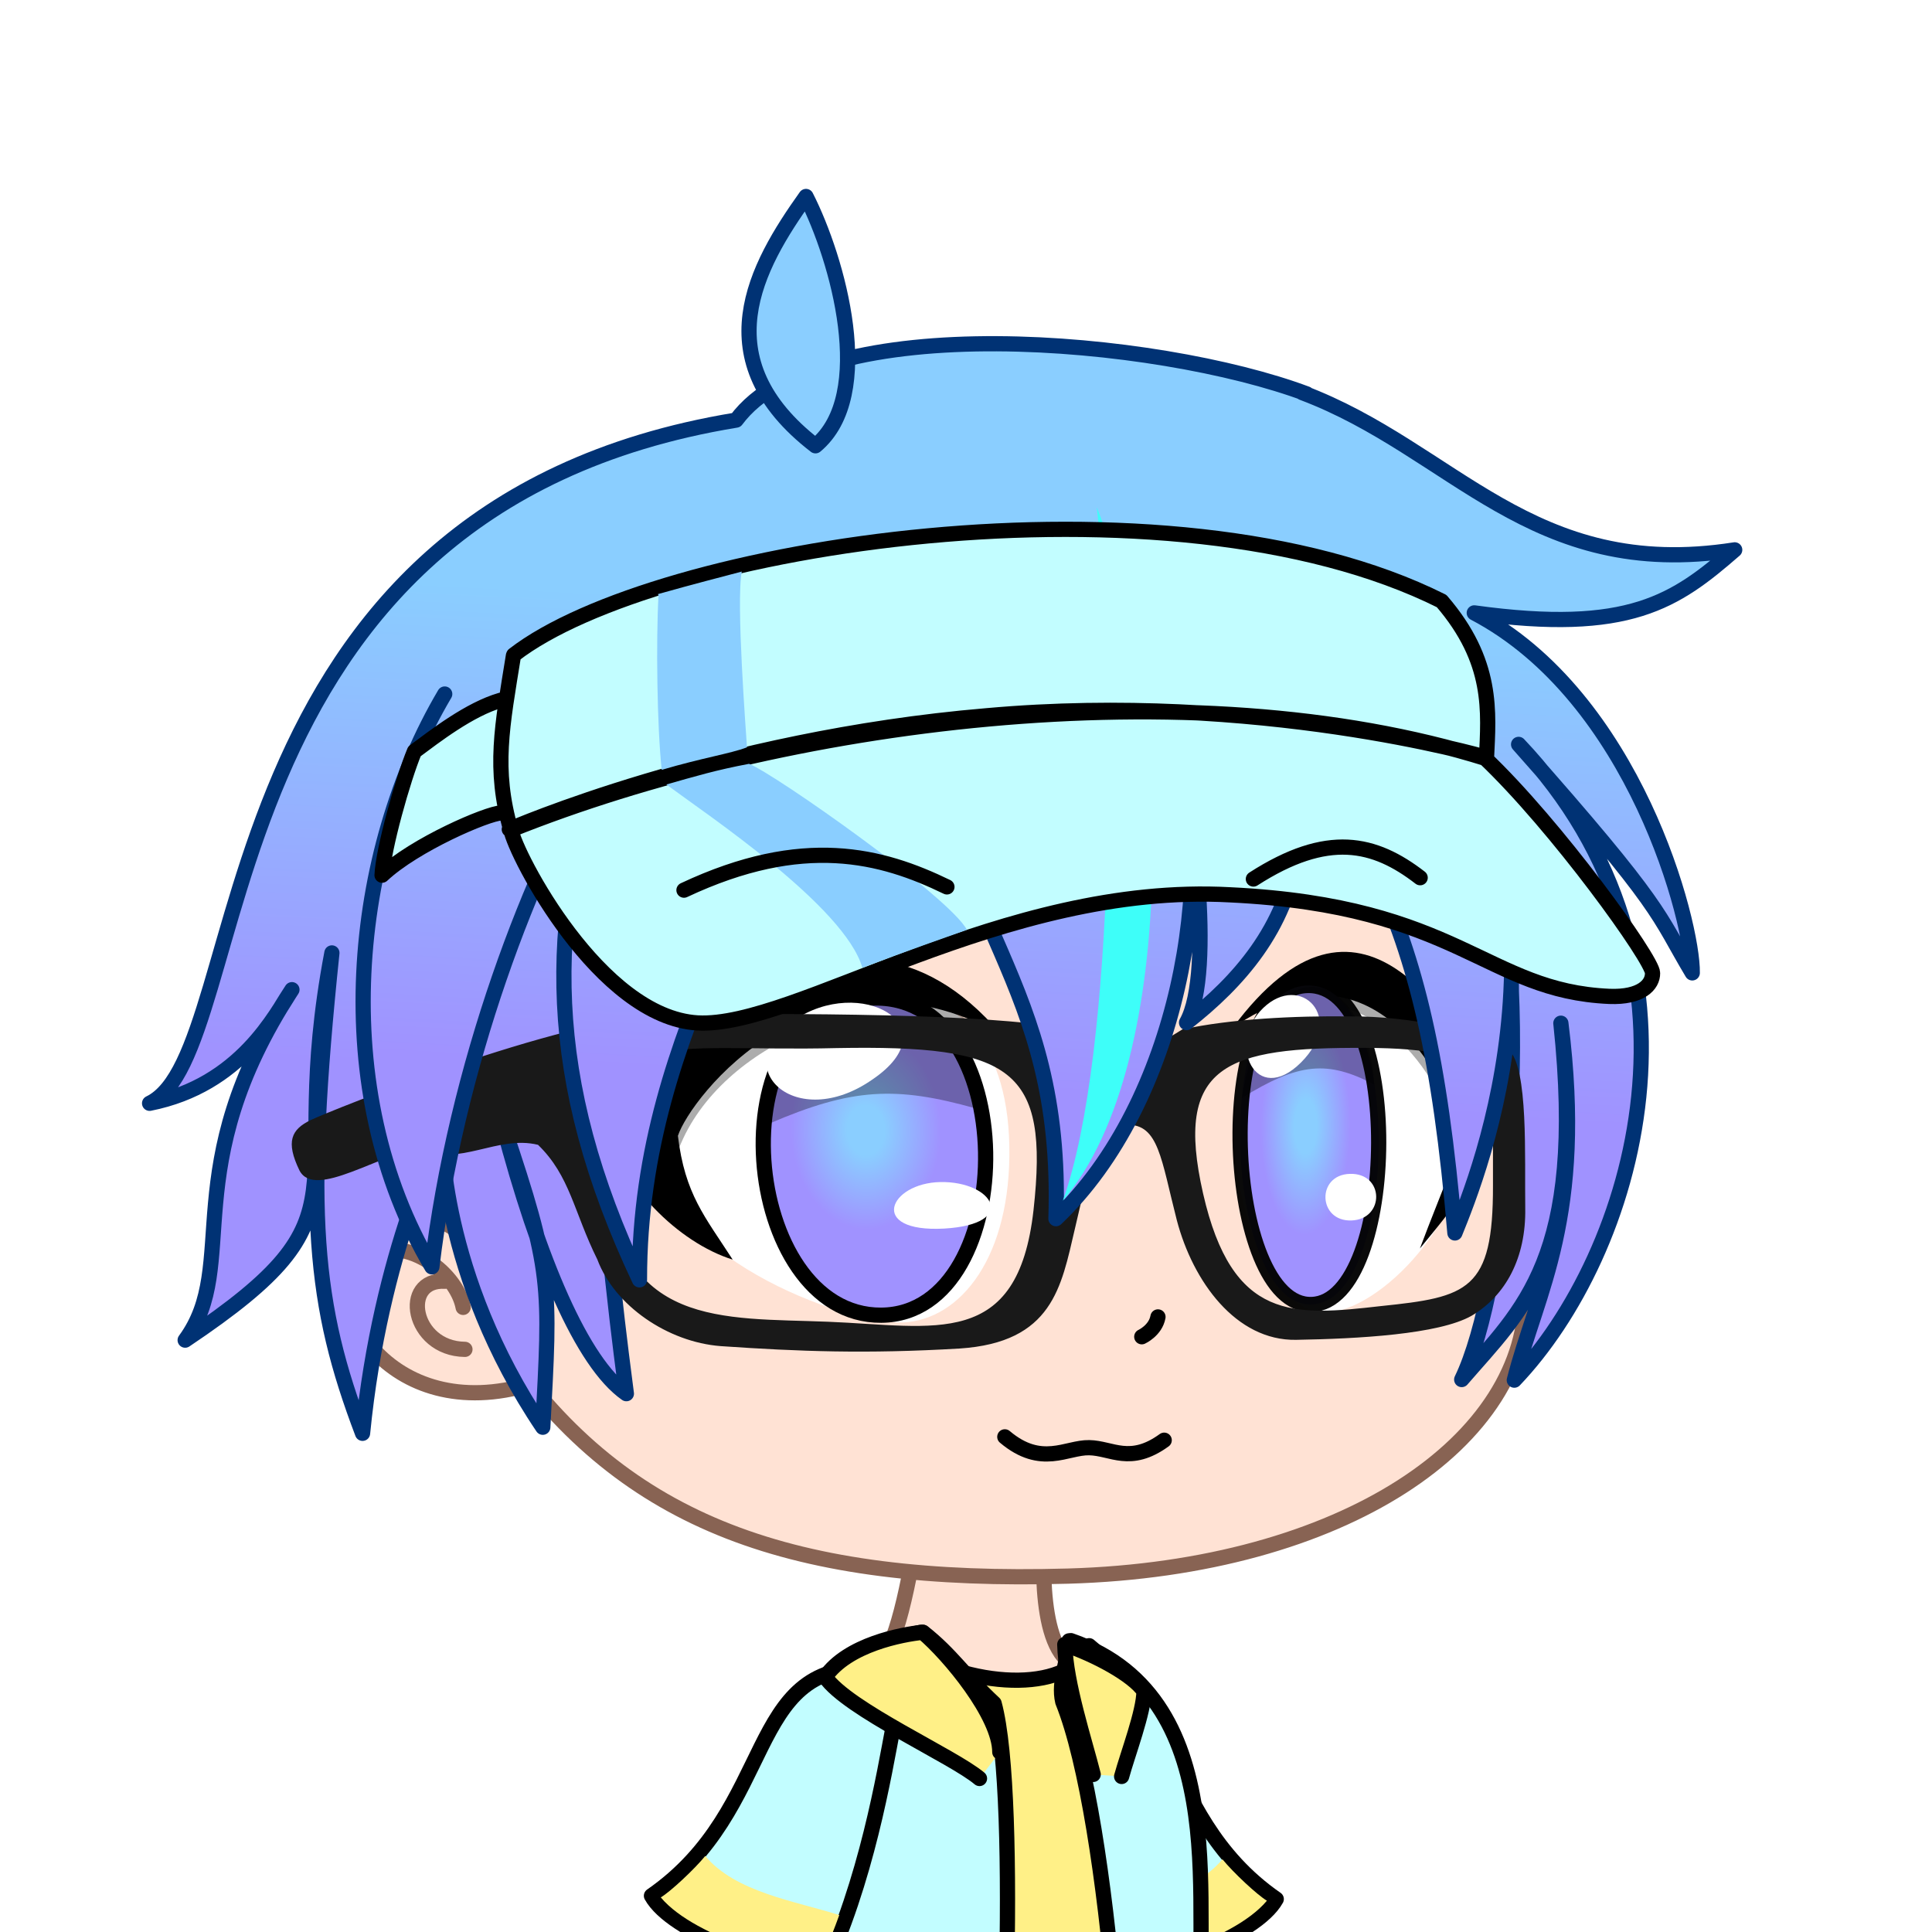 <?xml version="1.0" encoding="UTF-8" standalone="no"?>
<!-- Created with Inkscape (http://www.inkscape.org/) -->

<svg
   inkscape:export-ydpi="180"
   inkscape:export-xdpi="180"
   inkscape:export-filename="nait-wink.pdf"
   sodipodi:docname="nait-draft.svg"
   inkscape:version="1.3.2 (091e20ef0f, 2023-11-25, custom)"
   id="canvas"
   style="overflow: hidden; max-width: 100%; max-height: 100vw;"
   version="1.1"
   viewBox="0 0 126.938 126.938"
   height="480"
   width="480"
   xml:space="preserve"
   xmlns:inkscape="http://www.inkscape.org/namespaces/inkscape"
   xmlns:sodipodi="http://sodipodi.sourceforge.net/DTD/sodipodi-0.dtd"
   xmlns:xlink="http://www.w3.org/1999/xlink"
   xmlns="http://www.w3.org/2000/svg"
   xmlns:svg="http://www.w3.org/2000/svg"
   xmlns:rdf="http://www.w3.org/1999/02/22-rdf-syntax-ns#"
   xmlns:cc="http://creativecommons.org/ns#"><sodipodi:namedview
     id="namedview7"
     pagecolor="#ffffff"
     bordercolor="#000000"
     borderopacity="0.25"
     inkscape:showpageshadow="2"
     inkscape:pageopacity="0"
     inkscape:pagecheckerboard="0"
     inkscape:deskcolor="#d1d1d1"
     inkscape:document-units="mm"
     showgrid="false"
     inkscape:zoom="1"
     inkscape:cx="192.49999"
     inkscape:cy="383.99999"
     inkscape:window-width="1920"
     inkscape:window-height="1052"
     inkscape:window-x="0"
     inkscape:window-y="0"
     inkscape:window-maximized="1"
     inkscape:current-layer="g422"
     showguides="true" /><defs
     id="defs2"><linearGradient
       inkscape:collect="always"
       id="linearGradient1087"><stop
         style="stop-color:#8aceff;stop-opacity:1;"
         offset="0.2"
         id="stop1083" /><stop
         style="stop-color:#a092ff;stop-opacity:1;"
         offset="0.8"
         id="stop1085" /></linearGradient><linearGradient
       inkscape:collect="always"
       xlink:href="#linearGradient1087"
       id="linearGradient901"
       x1="105.9"
       y1="94.5"
       x2="105.5"
       y2="148.5"
       gradientUnits="userSpaceOnUse"
       gradientTransform="matrix(0.733,0.032,-0.039,0.733,-3.466,-14.529)" /><linearGradient
       inkscape:collect="always"
       xlink:href="#linearGradient1087"
       id="linearGradient1033"
       x1="105.9"
       y1="94"
       x2="105.2"
       y2="146.8"
       gradientUnits="userSpaceOnUse"
       gradientTransform="matrix(0.739,0.033,-0.033,0.739,-4.94,-14.684)" /><radialGradient
       inkscape:collect="always"
       xlink:href="#linearGradient1087"
       id="radialGradient1102"
       cx="98.5"
       cy="88"
       fx="98.5"
       fy="88"
       r="7.5"
       gradientTransform="matrix(0.83,0,0,1.1,-20.183,-10.368)"
       gradientUnits="userSpaceOnUse" /><radialGradient
       inkscape:collect="always"
       xlink:href="#linearGradient1087"
       id="radialGradient1104"
       cx="129.8"
       cy="88"
       fx="129.8"
       fy="88"
       r="4.5"
       gradientTransform="matrix(0.827,-6.7223864e-4,-0.05,2.003,-12.108,-89.488)"
       gradientUnits="userSpaceOnUse" /></defs><ellipse
     style="display:none;fill:#000000;fill-opacity:0.5;fill-rule:nonzero;stroke:none;stroke-width:1;stroke-linecap:round;stroke-linejoin:round;stroke-opacity:1"
     id="path677"
     cx="70.609"
     cy="209.055"
     rx="26.929"
     ry="6.077"
     inkscape:label="shadow" /><g
     inkscape:label="nait"
     inkscape:groupmode="layer"
     id="nait"
     style="fill-rule:nonzero;stroke-linecap:round;stroke-linejoin:round;stroke-opacity:1"><g
       id="g422"
       inkscape:label="body"
       inkscape:groupmode="layer"
       inkscape:transform-center-x="12.114367"
       inkscape:transform-center-y="-51.320182"
       style="stroke-width:0.749;stroke-dasharray:none"
       transform="matrix(1.334,0,0,1.334,-25.632,-47.861)">
      <style
   id="style1">
        #arm-2 { transition-property:transform;transition-timing-function:cubic-bezier(.22,.61,.36,1);transition-delay:0.3s;transition-duration:0.5s;transform-origin: 57% 95.5%;transform: rotate(-90deg); }
        #canvas:hover #arm-2 {transform: rotate(-169.5deg);}
      </style>
      <g
   id="arm-2"
   inkscape:label="arm-2"
   transform="rotate(-83.342,71.816,119.546)"
   style="fill-rule:nonzero;stroke-width:0.749;stroke-linecap:round;stroke-linejoin:round;stroke-dasharray:none;stroke-opacity:1"
   inkscape:transform-center-x="-16.79553"
   inkscape:transform-center-y="20.069778"><use
     x="0"
     y="0"
     xlink:href="#arm"
     inkscape:transform-center-x="-6.6"
     inkscape:transform-center-y="11"
     id="use2036"
     style="display:inline;fill-rule:nonzero;stroke-width:0.751;stroke-linecap:round;stroke-linejoin:round;stroke-dasharray:none;stroke-opacity:1"
     transform="matrix(-0.19,-0.98,-0.98,0.19,201.521,158.378)"
     inkscape:label="arm-upper-2" /><use
     x="0"
     y="0"
     xlink:href="#path1995"
     inkscape:transform-center-x="-5.5584194"
     inkscape:transform-center-y="-6.8902361"
     id="use2038"
     style="display:inline;fill-rule:nonzero;stroke-width:0.759;stroke-linecap:round;stroke-linejoin:round;stroke-dasharray:none;stroke-opacity:1"
     transform="matrix(-0.335,-0.929,-0.929,0.335,201.535,136.759)"
     inkscape:label="arm-lower-2" /><path
     id="path2199"
     style="display:inline;fill:#ffe2d4;fill-opacity:1;fill-rule:nonzero;stroke:#886353;stroke-width:0.749;stroke-linecap:round;stroke-linejoin:round;stroke-dasharray:none;stroke-opacity:1"
     d="m 49.102,144.037 c -1.032,1.261 -3.612,2.082 -4.349,1.154 -0.744,-0.854 1.21,-1.818 2.381,-2.094 m 3.197,-1.705 c -0.405,2.137 -4.504,7.474 -5.49,8.113 -2.202,-0.275 -0.185,-2.935 0.323,-3.875 -0.169,0.018 -0.398,-0.255 -0.553,-0.319 -0.691,0.685 -1.847,2.173 -2.593,2.042 -1.36,-1.008 -0.075,-2.549 1.58,-4.164 -0.575,-1.737 -0.11,-3.32 3.774,-5.19"
     sodipodi:nodetypes="cscccccccc"
     inkscape:transform-center-x="-15.949174"
     inkscape:transform-center-y="-16.41894" /></g>
      <style
   id="style2">
        #sleeve-2 { transition-property:transform;transition-timing-function:cubic-bezier(.22,.61,.36,1);transition-duration:0.5s;transition-delay:0.3s;transform-origin: 58% 93.5%;transform: rotate(0deg); }
        #canvas:hover #sleeve-2 {transform:rotate(-90deg);}
      </style>
      <g
   id="sleeve-2"
   inkscape:label="sleeve-2"
   inkscape:transform-center-x="-11.651132"
   inkscape:transform-center-y="15.62497"
   transform="rotate(-4.342,75.644,98.413)"
   style="display:inline;stroke-width:0.749;stroke-dasharray:none"><use
     x="0"
     y="0"
     xlink:href="#g2027"
     id="use2045"
     style="fill-rule:nonzero;stroke-width:0.749;stroke-linecap:round;stroke-linejoin:round;stroke-dasharray:none;stroke-opacity:1"
     inkscape:label="sleeve-upper-2"
     transform="matrix(-1,0,0,1,133.373,0.163)"
     inkscape:transform-center-x="-7.3"
     inkscape:transform-center-y="8" /><use
     x="0"
     y="0"
     xlink:href="#g2031"
     id="use2043"
     style="display:inline;fill-rule:nonzero;stroke-width:0.755;stroke-linecap:round;stroke-linejoin:round;stroke-dasharray:none;stroke-opacity:1"
     inkscape:label="sleeve-lower-2"
     transform="matrix(-0.982,0.149,0.149,0.982,112.137,-6.732)"
     inkscape:transform-center-x="-9.0253934"
     inkscape:transform-center-y="-9.95456" /></g><g
   id="g3260"
   inkscape:label="pants-2"
   style="display:inline;fill-rule:nonzero;stroke-width:0.749;stroke-linecap:round;stroke-linejoin:round;stroke-dasharray:none;stroke-opacity:1"
   transform="rotate(1.718,70.794,148.957)"
   inkscape:transform-center-x="-10.496936"
   inkscape:transform-center-y="24.656872"><use
     x="0"
     y="0"
     xlink:href="#g3230"
     id="use3243"
     transform="rotate(-8.2,58.5,64.6)"
     inkscape:transform-center-x="0.81"
     inkscape:transform-center-y="8.3"
     inkscape:label="pants-upper-2"
     style="stroke-width:0.749;stroke-dasharray:none" /><use
     x="0"
     y="0"
     xlink:href="#g3234"
     id="use3245"
     transform="rotate(-8.2,58.5,64.6)"
     inkscape:transform-center-x="-0.84"
     inkscape:transform-center-y="34.6"
     inkscape:label="pants-lower-2"
     style="stroke-width:0.749;stroke-dasharray:none" /><use
     x="0"
     y="0"
     xlink:href="#g3238"
     id="use3619"
     style="fill-rule:nonzero;stroke-width:0.749;stroke-linecap:round;stroke-linejoin:round;stroke-dasharray:none;stroke-opacity:1"
     transform="translate(17.22,-0.811)"
     inkscape:label="shoe-2" /></g><path
   id="body"
   stroke="#000000"
   stroke-width="1"
   d="m 64.6,109.9 c -0.34,2.3 -1,6.5 -1.9,7.6 -0.88,1.1 -4,3.3 -4.4,6.2 -0.32,2.9 1.417,7.603 1.007,10.773 -0.42,3.1 -1.564,5.138 -1.635,9.381 -0.07,4.242 4.6,6.607 10.525,7.068 5.925,0.462 11.125,-2.608 10.878,-6.068 -0.247,-3.46 -1.565,-7.099 -1.965,-9.799 -0.38,-2.7 0.29,-6.885 -0.04,-9.185 -0.34,-2.3 -3,-6.9 -5,-8 -1.9,-1.1 -1.4,-6.2 -1.4,-7.5 0.07,-1.3 -5.6,-2.7 -6,-0.37 z"
   style="fill:#ffe2d4;fill-opacity:1;fill-rule:nonzero;stroke:#886353;stroke-width:0.749;stroke-linecap:round;stroke-linejoin:round;stroke-dasharray:none;stroke-opacity:1"
   sodipodi:nodetypes="czzzzzzzzsccc"
   inkscape:transform-center-x="0.91"
   inkscape:transform-center-y="-26.6" />
      <style
   id="style3">
        @keyframes head { 0% { transform: rotate(0.8deg); } 50% { transform: rotate(-0.8deg); } 100% { transform: rotate(0.8deg); } }
        #head { transition-property:transform;transition-timing-function:cubic-bezier(.22,.61,.36,1);transition-duration:0.5s;transform: rotate(0deg);transform-origin: 50% 88%; /* animation: head 16s 0s ease-in infinite; */ }
        #canvas:hover #head { transform: rotate(-3deg); }
      </style>
  <g
   id="head"
   inkscape:label="head"
   style="stroke-width:0.749;stroke-dasharray:none"><g
   id="g2"
   inkscape:label="head-inner"
   style="fill-rule:nonzero;stroke-width:1.013;stroke-linecap:round;stroke-linejoin:round;stroke-dasharray:none;stroke-opacity:1"
   transform="matrix(0.74,-0.013,0.013,0.74,15.173,28.382)"><path
     id="head-inner"
     d="m 28.5,74 c 0.14,-14.3 8,-34.4 37,-36.4 28.5,1.7 40.07,17.3 40.5,39.7 -0.14,11.3 -2.2,11.7 -0.71,20.54 0.14,10.05 -12.5,18.3 -30.79,18.5 -18.2,0.19 -29.4,-3.9 -37.3,-15.8 C 29.3,88.6 28.4,81 28.5,74 Z"
     inkscape:label="head-inner"
     style="fill:#ffe2d4;stroke:#886353;stroke-width:1.013;stroke-dasharray:none"
     sodipodi:nodetypes="cccczzc" /><path
     d="m 39.001,102.924 c -9.62,2.743 -14.327,-5.985 -11.384,-9.572 1.653,-2.015 6.258,-2.395 7.411,0.391"
     style="display:inline;fill:#ffe2d4;fill-rule:nonzero;stroke:#886353;stroke-width:1.013;stroke-linecap:round;stroke-linejoin:round;stroke-dasharray:none;stroke-opacity:1"
     id="ear-a1-3"
     sodipodi:nodetypes="csc"
     inkscape:label="ear-a1" /><path
     d="M 34.57,97.753 C 34.236,95.837 31.866,93.573 29.257,93.809 m 4.144,2.183 c -2.981,-0.233 -2.298,4.451 1.239,4.556"
     style="display:inline;fill:none;fill-rule:nonzero;stroke:#886353;stroke-width:1.013;stroke-linecap:round;stroke-linejoin:round;stroke-dasharray:none;stroke-opacity:1"
     id="ear-b1-5"
     inkscape:label="ear-b1"
     sodipodi:nodetypes="cccc" /></g>
    <style
   id="style4">
      #canvas:hover #eyes-a1,
      #canvas:hover #eyes-f1,
      #canvas:hover #eyes-c1,
      #canvas:hover #look-1 { opacity: 0 }
      #canvas:hover #wink-1 { opacity: 1 }
      #eyes-a1, #eyes-f1, #eyes-c1, #look-1 { opacity: 1;transition-property:opacity;transition-delay:0.3s;transition-duration: 0s;transition-timing-function:step-end; }
      #wink-1 { display: inline !important; opacity: 0;transition-property:opacity;transition-delay:0.3s;transition-duration: 0s;transition-timing-function:step-end; }
    </style>
    <g
   id="eyes"
   inkscape:label="eyes"
   style="display:inline;fill-rule:nonzero;stroke-width:1.013;stroke-linecap:round;stroke-linejoin:round;stroke-dasharray:none;stroke-opacity:1"
   transform="matrix(0.74,-0.013,0.013,0.74,15.173,28.382)"><path
     id="eyes-c1"
     stroke-width="1"
     d="m 63.4,77.4 c 3.9,-0.04 7.7,2.9 7.7,10.27 0,7.3 -3.4,11.5 -7.3,11.6 -3.9,0.03 -16.4,-4.8 -16.3,-12.3 0.04,-7.4 12,-9.5 15.9,-9.5 z"
     style="display:inline;fill:#ffffff;stroke:none;stroke-width:1.013;stroke-dasharray:none"
     sodipodi:nodetypes="zzzzz"
     inkscape:label="eyes-c1" /><path
     style="display:inline;fill:#000000;fill-opacity:0.325;fill-rule:nonzero;stroke:none;stroke-width:1.013;stroke-linecap:round;stroke-linejoin:round;stroke-dasharray:none;stroke-opacity:1"
     d="M 49.113,87.43 C 51.958,80.437 62.57,76.408 68.727,79.83 66.462,75.824 61.836,76.839 56.965,78.836 52.093,80.834 47.364,84.489 49.113,87.43 Z"
     id="eyes-f1"
     sodipodi:nodetypes="ccsc"
     inkscape:label="eyes-f1" /><path
     d="m 91.8,77.8 c -3.5,-0.01 -5.7,3.8 -5.7,9.4 0,5.5 2.4,11.9 5.9,11.9 3.4,-7.9e-4 9.9,-5.9 9.9,-13.3 -0.03,-7.4 -6.5,-7.9 -10.12,-7.9 z"
     style="fill:#ffffff;stroke:none;stroke-width:1.013;stroke-dasharray:none"
     id="eyes-c2"
     inkscape:label="eyes-c2"
     sodipodi:nodetypes="zzzzz" /><path
     style="display:inline;fill:#000000;fill-opacity:0.325;fill-rule:nonzero;stroke:none;stroke-width:1.013;stroke-linecap:round;stroke-linejoin:round;stroke-dasharray:none;stroke-opacity:1"
     d="m 100.931,87.83 c -1.805,-6.725 -7.223,-10.91 -12.103,-8.752 2.114,-4.322 5.359,-2.833 8.935,1.031 3.285,3.549 5.474,5.192 3.169,7.721 z"
     id="eyes-f2"
     sodipodi:nodetypes="ccsc"
     inkscape:label="eyes-f2" /><path
     id="eyes-a1"
     stroke-width="1"
     d="m 70.66,80.19 c -10.43,-12.7 -23,1.6 -26.5,5.4 1,4.2 4.8,8.1 8.4,9.3 -1.8,-2.9 -3.1,-4.4 -3.5,-8.3 0.86,-2.5 9.4,-13.3 21.6,-6.4 z"
     style="display:inline;fill:#000000;stroke:none;stroke-width:1.013;stroke-dasharray:none"
     inkscape:label="eyes-a1"
     sodipodi:nodetypes="ccccc" /><path
     d="m 86.1,80.05 c 8.7,-11.3 14.6,-0.37 17.6,5.2 -0.98,4.8 -3.3,7.2 -5.4,9.7 1.7,-4.3 2.6,-5.9 2.9,-8.1 -0.75,-1.8 -5,-13.5 -15.1,-6.8 z"
     style="fill:#000000;stroke:none;stroke-width:1.013;stroke-dasharray:none"
     id="eyes-a2"
     inkscape:label="eyes-a2"
     sodipodi:nodetypes="ccccc" /><g
     id="look-2"
     inkscape:label="look-2"
     style="display:inline;fill-rule:nonzero;stroke-width:1.013;stroke-linecap:round;stroke-linejoin:round;stroke-dasharray:none;stroke-opacity:1"><path
       d="m 91.11,77.323 c 6.494,-0.084 5.717,21.153 -0.075,21.228 -5.783,0.115 -6.428,-21.144 0.075,-21.228 z"
       style="fill:url(#radialGradient1104);stroke:#000000;stroke-width:1.013;stroke-dasharray:none;stroke-opacity:0.96"
       id="eyes-b2"
       inkscape:label="eyes-b2"
       sodipodi:nodetypes="zzz" /><path
       style="fill:#000000;fill-opacity:0.325;fill-rule:nonzero;stroke:none;stroke-width:1.013;stroke-linecap:round;stroke-linejoin:round;stroke-dasharray:none;stroke-opacity:1"
       d="m 86.627,84.729 c 3.844,-2.293 5.753,-2.413 8.824,-0.74 -0.259,-7.412 -6.761,-10.29 -8.824,0.74 z"
       id="path2384"
       sodipodi:nodetypes="ccc"
       inkscape:label="eyes-e2" /><path
       id="eyes-d2"
       stroke-width="0.944"
       d="m 88.158,78.763 c -2.517,2.335 -0.618,6.616 2.448,3.673 3.058,-2.943 0.069,-6.009 -2.448,-3.673 z m 5.565,11.142 c 2.313,-0.03 2.277,3.075 0.044,3.103 -2.224,0.029 -2.277,-3.075 -0.044,-3.103 z"
       style="fill:#ffffff;stroke:none;stroke-width:1.013;stroke-dasharray:none"
       sodipodi:nodetypes="zzzsss" /></g><g
     id="look-1"
     inkscape:label="look-1"
     style="display:inline;stroke-width:1.013;stroke-dasharray:none"><path
       id="eye-b1"
       stroke-width="1"
       d="m 61.877,77.662 c 10.3,-0.6 9.9,21.2 0.5,21.1 -9.3,-0.1 -10.88,-20.7 -0.5,-21.1 z"
       inkscape:label="eyes-b1"
       style="fill:url(#radialGradient1102);fill-opacity:1;stroke:#000000;stroke-width:1.013;stroke-dasharray:none;stroke-opacity:1"
       sodipodi:nodetypes="zzz" /><path
       style="fill:#000000;fill-opacity:0.325;fill-rule:nonzero;stroke:none;stroke-width:1.013;stroke-linecap:round;stroke-linejoin:round;stroke-dasharray:none;stroke-opacity:1"
       d="M 55.133,85.89 C 60.716,83.595 63.633,83.531 68.91,85.114 68.557,77.381 57.334,73.224 55.133,85.89 Z"
       id="path2346"
       sodipodi:nodetypes="ccc"
       inkscape:label="eyes-e1" /><path
       id="eyes-d1"
       stroke-width="1"
       d="m 56.877,79.062 c 4.5,-3 10.5,0.53 5.2,4 -5.2,3.5 -9.7,-0.98 -5.2,-4 z m 9.6,10.91 c 3.5,0 5.2,2.9 0.18,3.1 -5.1,0.18 -3.6,-3.1 -0.18,-3.1 z"
       style="display:inline;fill:#ffffff;fill-rule:nonzero;stroke:none;stroke-width:1.013;stroke-linecap:round;stroke-linejoin:round;stroke-dasharray:none;stroke-opacity:1"
       sodipodi:nodetypes="zzzsss" /></g></g><g
   id="winks"
   inkscape:label="winks"
   style="display:inline;fill-rule:nonzero;stroke-width:1.048;stroke-linecap:round;stroke-linejoin:round;stroke-dasharray:none;stroke-opacity:1"
   transform="matrix(0.715,0.011,-0.011,0.715,19.033,28.928)"><path
     id="wink-1"
     style="fill:#000000;fill-opacity:1;fill-rule:nonzero;stroke:none;stroke-width:1.048;stroke-linecap:butt;stroke-linejoin:miter;stroke-dasharray:none;stroke-opacity:1"
     d="m 45.949,90.835 c 3.854,-5.471 22.07,-5.293 26.142,-0.588 -5.283,-2.599 -14.56,-3.605 -26.142,0.588 z m -0.148,-0.427 c 8.727,-9.454 18.677,-9.52 26.445,-0.463 -6.587,-4.348 -19.015,-4.444 -26.445,0.463 z"
     sodipodi:nodetypes="cccccc"
     inkscape:label="wink-1" /><path
     id="wink-2"
     style="display:none;fill:#000000;fill-opacity:1;fill-rule:nonzero;stroke:none;stroke-width:1.048;stroke-linecap:butt;stroke-linejoin:miter;stroke-dasharray:none;stroke-opacity:1"
     d="m 102.995,90.835 c -2.737,-5.471 -15.671,-5.293 -18.563,-0.588 3.752,-2.599 10.339,-3.605 18.563,0.588 z m 0.105,-0.427 c -6.009,-8.595 -13.273,-8.793 -18.779,-0.463 4.677,-4.348 13.502,-4.444 18.779,0.463 z"
     sodipodi:nodetypes="cccccc"
     inkscape:label="wink-2" /></g><g
   id="winks-down"
   inkscape:label="winks-down"
   style="display:none;fill-rule:nonzero;stroke-width:1.048;stroke-linecap:round;stroke-linejoin:round;stroke-dasharray:none;stroke-opacity:1"
   transform="matrix(0.709,0.096,-0.096,0.709,21.993,9.255)"><path
     id="wink-down-1"
     style="fill:#000000;fill-opacity:1;fill-rule:nonzero;stroke:none;stroke-width:1.048;stroke-linecap:butt;stroke-linejoin:miter;stroke-dasharray:none;stroke-opacity:1"
     d="m 45.949,85.289 c 3.854,3.991 22.07,3.861 26.142,0.429 -5.283,1.896 -14.56,2.63 -26.142,-0.429 z m -0.148,0.312 c 8.727,6.896 18.677,6.944 26.445,0.338 -6.587,3.172 -19.015,3.242 -26.445,-0.338 z"
     sodipodi:nodetypes="cccccc"
     inkscape:label="wink-down-1" /><path
     id="wink-down-2"
     style="fill:#000000;fill-opacity:1;fill-rule:nonzero;stroke:none;stroke-width:1.048;stroke-linecap:butt;stroke-linejoin:miter;stroke-dasharray:none;stroke-opacity:1"
     d="m 102.995,85.289 c -2.737,3.991 -15.671,3.861 -18.563,0.429 3.752,1.896 10.339,2.63 18.563,-0.429 z m 0.105,0.312 c -6.009,6.269 -13.273,6.414 -18.779,0.338 4.677,3.172 13.502,3.242 18.779,-0.338 z"
     sodipodi:nodetypes="cccccc"
     inkscape:label="wink-down-2" /></g><g
   id="face"
   inkscape:label="face"
   style="fill-rule:nonzero;stroke-width:1.013;stroke-linecap:round;stroke-linejoin:round;stroke-dasharray:none;stroke-opacity:1"
   transform="matrix(0.74,-0.013,0.013,0.74,15.173,28.382)"><path
     style="fill:none;fill-rule:evenodd;stroke:#000000;stroke-width:1.013;stroke-dasharray:none"
     d="m 80.79,99.2 c -0.18,0.9 -1.1,1.3 -1.1,1.3"
     id="nose"
     sodipodi:nodetypes="cc"
     inkscape:label="nose" /><path
     id="mouth"
     stroke-width="1"
     d="m 71.3,107.5 c 2.4,1.7 5.5,1.4 9.1,0.72"
     style="display:none;fill:none;stroke:#000000;stroke-width:1.013;stroke-dasharray:none"
     sodipodi:nodetypes="cc" /><path
     id="mouth-alt"
     stroke-width="1"
     d="m 70.46,107 c 2.4,2.1 4.1,0.76 5.6,0.82 1.5,0.05 2.7,1.2 5,-0.41"
     style="display:inline;fill:none;fill-rule:nonzero;stroke:#000000;stroke-width:1.013;stroke-linecap:round;stroke-linejoin:round;stroke-dasharray:none;stroke-opacity:1"
     sodipodi:nodetypes="csc"
     inkscape:label="mouth-alt" /></g><path
   id="rearhair"
   stroke-width="1"
   d="m 83.577,55.279 c -7.375,-2.762 -23.98,-4.258 -28.105,1.29 -26.647,4.374 -23.604,31.117 -28.89,33.649 4.5,-0.89 6.217,-4.398 7.011,-5.596 -5.772,8.832 -2.51,13.514 -5.259,17.261 9.515,-6.378 4.917,-6.893 7.227,-19.071 -1.337,12.828 -0.891,17.335 1.51,23.66 0.885,-8.971 3.895,-14.796 3.895,-14.796 0,0 -0.097,6.959 4.982,14.497 0.369,-7.038 0.493,-7.603 -1.954,-14.874 1.741,6.632 3.899,11.703 6.071,13.221 -0.334,-2.659 -3.882,-28.21 1.107,-30.811 5.063,-2.602 38.065,-7.602 41.275,2.781 2.431,8.057 0.97,22.781 -1.24,27.334 2.976,-3.455 6.117,-5.951 4.884,-17.551 1.199,9.602 -1.183,13.195 -2.293,17.581 5.891,-6.169 10.384,-20.605 0.211,-31.313 7.244,8.168 6.802,8.323 8.554,11.254 0.04,-2.443 -2.82,-13.572 -10.737,-17.731 7.642,1.055 9.909,-0.567 12.827,-3.104 -10.04,1.576 -13.851,-4.947 -21.3,-7.745 z"
   style="display:inline;fill:url(#linearGradient901);fill-opacity:1;fill-rule:nonzero;stroke:#003274;stroke-width:0.749;stroke-linecap:round;stroke-linejoin:round;stroke-dasharray:none;stroke-opacity:1"
   sodipodi:nodetypes="zccccccccccsscccccccz" /><path
   id="glasses"
   stroke-width="1"
   d="m 51.97,85.865 c 6.216,-0.113 16.135,-0.043 19.404,0.634 2.839,1.58 3.727,1.565 6.071,0.082 2.36,-0.521 5.54,-0.678 8.279,-0.643 2.886,-0.027 6.749,0.774 7.8,1.645 0.977,0.872 0.778,5.316 0.813,7.803 0.041,2.442 -0.963,4.309 -2.649,5.3 -1.613,0.915 -5.606,1.131 -8.64,1.182 -2.96,0.05 -5.082,-2.875 -5.873,-5.896 -0.776,-3.022 -0.894,-4.722 -2.448,-4.696 -1.554,0.026 -1.886,2.252 -2.578,5.151 -0.663,2.824 -1.09,5.57 -5.674,5.869 -4.585,0.27 -7.888,0.148 -11.771,-0.119 -2.594,-0.2 -5.215,-1.984 -6.068,-4.264 -1.165,-2.349 -1.343,-4.122 -2.923,-5.65 -2.007,-0.492 -3.904,1.102 -5.77,0.201 -1.922,0.144 -5.213,2.531 -5.978,1.063 -0.69,-1.424 -0.404,-2.021 0.55,-2.482 0.954,-0.46 12.276,-5.019 17.455,-5.18 z m -8.48,1.92 0.599,4.357 m 16.346,-4.644 c 8.658,-0.154 10.454,1.007 9.683,7.978 -0.772,6.897 -4.863,5.708 -10.122,5.501 -5.185,-0.208 -10.357,0.323 -10.93,-7.291 -0.572,-7.54 2.712,-5.967 11.368,-6.188 z m 25.98,-0.01 c 6.736,0.019 6.319,1.596 6.332,6.777 0.014,5.181 -1.239,5.498 -5.525,5.941 -4.285,0.487 -7.315,0.768 -8.754,-5.551 -1.44,-6.341 1.137,-7.199 7.939,-7.166 z"
   inkscape:label="glasses"
   style="display:inline;fill:#191919;fill-rule:evenodd;stroke:none;stroke-width:0.749;stroke-linecap:round;stroke-linejoin:round;stroke-dasharray:none;stroke-opacity:1"
   sodipodi:nodetypes="ccczzzzzzzzzczcczzccczzzzzzzzzz" />
    <style
   id="style5">
      @keyframes fronthair { 0% { transform: skewX(-1deg); } 50% { transform: skewX(1deg); } 100% { transform: skewX(-1deg); } }
      @keyframes hair-tip { 0% { transform: rotate(-5deg); } 50% { transform: rotate(5deg); } 100% { transform: rotate(-5deg); } }
      #fronthair { transform-origin: 50% 24%; animation: fronthair 4s 0s ease-in-out infinite; }
      #hair-tip { transform-origin: 47% 45%; animation: hair-tip 4s 0s ease-in-out infinite; }
      .smooth { transition: all 0.16s 0s ease-out; }
    </style>
    <g
   id="fronthair"
   inkscape:label="fronthair"
   style="stroke-width:0.749;stroke-dasharray:none"><path
     id="fronthair-inner"
     stroke-width="1"
     d="m 41.118,70.06 c -4.605,7.791 -5.814,19.491 -0.633,28.212 1.167,-9.79 4.849,-19.623 8.523,-25.607 -2.889,8.635 -2.981,16.335 1.702,26.248 -0.019,-12.953 7.792,-20.709 7.065,-27.803 -0.723,5.416 2.284,8.103 4.546,10.582 0.463,-3.709 2.95,-5.009 2.539,-11.812 0.879,11.68 6.751,14.023 6.362,26.021 6.047,-5.728 7.931,-16.862 5.971,-23.343 0.67,2.431 1.891,11.145 0.461,13.686 5.114,-4.009 9.37,-10.521 0.061,-23.539 8.47,15.023 11.678,16.531 13.157,33.9 1.208,-2.981 6.608,-16.322 -1.899,-29.131"
     style="fill:url(#linearGradient1033);fill-opacity:1;fill-rule:nonzero;stroke:#003274;stroke-width:0.749;stroke-linecap:round;stroke-linejoin:round;stroke-dasharray:none;stroke-opacity:1"
     sodipodi:nodetypes="ccccccccccccc"
     inkscape:label="fronthair-inner" /><path
     id="fronthair-highlight"
     stroke-width="1"
     d="m 73.234,60.857 c 0.958,8.496 0.943,26.86 -1.672,34.158 5.88,-6.835 5.307,-24.967 1.672,-34.158 z"
     style="fill:#3efef9;fill-rule:nonzero;stroke:none;stroke-width:0.749;stroke-linecap:round;stroke-linejoin:round;stroke-dasharray:none;stroke-opacity:1"
     inkscape:transform-center-x="-0.996"
     inkscape:transform-center-y="-22.07"
     sodipodi:nodetypes="ccc" /></g><path
   id="hair-tip"
   stroke-width="1"
   d="m 58.912,45.555 c -2.458,3.446 -5.046,8.02 0.467,12.279 2.993,-2.493 1.103,-9.197 -0.467,-12.279 z"
   style="display:inline;fill:#8aceff;fill-rule:nonzero;stroke:#003274;stroke-width:0.749;stroke-linecap:round;stroke-linejoin:round;stroke-dasharray:none;stroke-opacity:1" /><g
   id="visor"
   inkscape:label="visor"
   style="display:inline;fill-rule:nonzero;stroke-width:1.013;stroke-linecap:round;stroke-linejoin:round;stroke-dasharray:none;stroke-opacity:1"
   transform="matrix(0.74,-0.013,0.013,0.74,15.173,28.382)"><path
     id="visor-inner"
     stroke-width="1"
     d="m 38.7,54.4 c 9.5,-7.1 43.8,-11.9 61.8,-2.5 3.4,4.1 3,7.4 2.8,10.54 -19.6,-6.5 -46.9,-3.3 -65,3.6 -1.1,-4.1 -0.46,-6.9 0.38,-11.6 z M 38.3,66 c 0.27,1.7 5.7,12.6 12.2,13.1 6.5,0.47 20.41,-9 35.6,-7.9 15.2,1 16.9,6.7 25.1,7.2 2.1,0.12 2.9,-0.72 2.9,-1.5 0.05,-0.85 -6.2,-9.9 -11,-14.6 0,0 -14.9,-4.6 -33,-3.3 -18,1.2 -31.9,7 -31.9,7 z m -0.52,-8.6 c -2.1,0.57 -4.4,2.3 -5.8,3.3 -0.79,1.8 -2.2,6.5 -2.3,8.2 2.2,-2 7.1,-4 8,-4"
     style="fill:#c2fdff;stroke:#000000;stroke-width:1.013;stroke-dasharray:none"
     sodipodi:nodetypes="cccccczzszczccccc"
     inkscape:label="visor-inner" /><path
     id="visor-highlight"
     stroke-width="1"
     d="m 48.4,50.62 c -0.22,3 -0.25,8.7 0.01,11.6 2.7,-0.75 4.6,-1 5.7,-1.4 -0.03,-0.77 -0.57,-9.7 -0.14,-11.7 -1.3,0.32 -3.2,0.77 -5.6,1.4 z m 0.33,12.6 c 2.6,2 11.7,8.3 12.8,12.4 2.8,-1 5.8,-2 7,-2.4 -1.1,-2.2 -12.6,-10.6 -14.3,-11.3 C 52,62.3 50.59,62.7 48.7,63.2 Z"
     style="fill:#8aceff;stroke:none;stroke-width:1.013;stroke-dasharray:none"
     sodipodi:nodetypes="ccccccccccc"
     inkscape:label="visor-highlight" /></g><path
   id="eyebrow-alt"
   stroke-width="0.74"
   d="m 52.682,79.835 c 3.561,-3.909 10.369,-4.024 13.321,-0.166 -5.709,-0.555 -8.226,-0.571 -13.321,0.166 z m 27.389,0.122 c 0.605,-2.749 6.053,-5.358 8.804,-0.275 -3.12,-0.687 -4.975,-0.952 -8.804,0.275 z"
   style="display:none;fill:#89aeff;fill-rule:nonzero;stroke:#003274;stroke-width:0.749;stroke-linecap:round;stroke-linejoin:round;stroke-dasharray:none;stroke-opacity:1"
   inkscape:label="eyebrow-alt" /><path
   id="eyebrow"
   style="display:inline;fill:none;fill-rule:evenodd;stroke:#000000;stroke-width:0.749;stroke-linecap:round;stroke-linejoin:round;stroke-dasharray:none;stroke-opacity:1"
   d="m 80.946,79.172 c 3.661,-2.357 5.965,-1.803 8.215,-0.065 M 52.902,79.72 c 5.875,-2.764 9.741,-1.719 12.951,-0.16"
   sodipodi:nodetypes="cccc"
   inkscape:label="eyebrow" /></g><path
   id="bottom"
   stroke="#000000"
   stroke-width="1"
   d="m 72.8,152.1 c -3.3,3 -19.9,1.9 -15.8,-7.7 8.8,3.8 19.2,1.9 22.8,-0.65 0.47,2.4 0.47,3.4 0.46,4"
   style="display:inline;fill:#8aceff;fill-opacity:1;fill-rule:nonzero;stroke-width:0.749;stroke-linecap:round;stroke-linejoin:round;stroke-dasharray:none;stroke-opacity:1"
   sodipodi:nodetypes="cccc"
   inkscape:transform-center-x="0.11"
   inkscape:transform-center-y="-0.15"
   inkscape:label="bottom" /><path
   id="shirt-body"
   stroke="#000000"
   stroke-width="1"
   d="m 63.457,117.173 c -7.1,-0.05 -3.7,12.7 -4.1,16.5 -0.42,3.7 -1.8,9.2 -3.1,9.5 6.8,3.7 18.8,4.4 24,0.66 -0.79,-2.9 -2,-5.3 -2.3,-9.3 -0.29,-3.9 1.2,-12.4 -5.1,-17.6 -0.84,2.2 -5.4,2.3 -9.1,0.09 z"
   style="display:inline;fill:#fff087;fill-opacity:1;stroke-width:0.749;stroke-linecap:round;stroke-linejoin:round;stroke-dasharray:none"
   sodipodi:nodetypes="csccccc"
   inkscape:transform-center-x="1.4"
   inkscape:transform-center-y="-22.8" /><g
   id="g3256"
   inkscape:label="pants-1"
   inkscape:transform-center-x="9.2925696"
   inkscape:transform-center-y="26.559981"
   transform="rotate(1.718,70.563,151.433)"
   style="display:inline;stroke-width:0.749;stroke-dasharray:none"><g
     id="g3230"
     inkscape:label="leg-upper-1"
     style="stroke-width:0.749;stroke-dasharray:none"><path
       id="pants-upper-1"
       stroke="#000000"
       stroke-width="1"
       d="m 56.8,145.2 c -1.2,3.3 -1.8,9.5 -2.4,18.8 -0.56,9.3 11.5,9.3 12.3,1.3 0.73,-8 1.539,-12.858 1.539,-16.258"
       style="fill:#8aceff;fill-opacity:1;stroke-width:0.749;stroke-linecap:round;stroke-linejoin:round;stroke-dasharray:none"
       sodipodi:nodetypes="czzc"
       inkscape:transform-center-x="1.3"
       inkscape:transform-center-y="6.9" /><path
       style="fill:#ffffff;fill-opacity:1;fill-rule:nonzero;stroke:none;stroke-width:0.749;stroke-linecap:round;stroke-linejoin:round;stroke-dasharray:none;stroke-opacity:1"
       d="m 57.5,145.5 c -1.1,3.7 -2.4,17.9 -2.2,19.5 0,0 0.26,0.04 0.27,0.39 h 0.5 c -0.25,-3.6 1.2,-16.2 2.1,-19.9 z"
       id="path2971"
       sodipodi:nodetypes="cccccc"
       inkscape:label="pants-deco-upper-1"
       inkscape:transform-center-x="7.5"
       inkscape:transform-center-y="4.6" /></g><g
     id="g3234"
     inkscape:label="leg-lower-1"
     style="stroke-width:0.749;stroke-dasharray:none"><path
       id="pants-lower-1"
       stroke="#000000"
       stroke-width="1"
       d="m 54.4,164.1 c -0.779,4.72 -1,16.3 -0.86,18.1 -0.71,1.1 -0.4,1.1 -0.45,1.7 2.4,3.3 8.6,3.3 11,2.5 1.1,-1 0.3,-2.4 0.4,-3.6 0.24,-4 2.3,-14.34 2.15,-17.25"
       style="display:inline;fill:#8aceff;fill-opacity:1;stroke-width:0.749;stroke-linecap:round;stroke-linejoin:round;stroke-dasharray:none"
       sodipodi:nodetypes="cccccc"
       inkscape:transform-center-x="0.8"
       inkscape:transform-center-y="14" /><path
       style="fill:#ffffff;fill-opacity:1;fill-rule:nonzero;stroke:none;stroke-width:0.749;stroke-linecap:round;stroke-linejoin:round;stroke-dasharray:none;stroke-opacity:1"
       d="m 55.3,164.2 c -0.37,4.3 -0.98,19.1 -0.72,20.7 0.1,0.07 0.83,0.42 0.92,0.49 -0.13,-3.6 0.32,-16.4 0.58,-21.1 z"
       id="path2974"
       sodipodi:nodetypes="ccccc"
       inkscape:label="pants-deco-lower-1"
       inkscape:transform-center-x="9.5"
       inkscape:transform-center-y="30.7" /></g><g
     id="g3238"
     inkscape:label="shoe-1"
     style="fill-rule:nonzero;stroke-width:0.749;stroke-linecap:round;stroke-linejoin:round;stroke-dasharray:none;stroke-opacity:1"><path
       id="shoe"
       stroke="#000000"
       stroke-width="1"
       d="m 53.5,183.9 c -0.56,5 0.6,7.3 6.7,7.4 6.1,0.08 5.5,-1 5.5,-2.2 0.03,-1.2 -0.71,-1.4 -1.1,-2.5 -0.72,-0.19 -5,-0.19 -5.7,-0.02 -0.58,-0.21 -3.4,-1.3 -5.4,-2.5 z m 7.7,-1.1 c 3.2,-0.03 3.4,1.3 3.4,2.1 l 0.03,1.5 c -0.7,-0.14 -4.8,-0.16 -5.7,0.02 -0.31,-0.2 -1.4,-0.8 -1.3,-1.9 0.04,-1.1 0.35,-1.7 3.6,-1.8 z"
       style="fill:#fff087;fill-opacity:1;fill-rule:nonzero;stroke-width:0.749;stroke-linecap:round;stroke-linejoin:round;stroke-dasharray:none;stroke-opacity:1"
       sodipodi:nodetypes="cscccccscccccs"
       inkscape:label="shoe-inner-1"
       inkscape:transform-center-x="-0.2"
       inkscape:transform-center-y="2.8" /><path
       d="m 53.7,187.9 c 2.7,1.7 9,2.8 12.2,1.1 1.2,3.7 -13,3.5 -12.2,-1.1 z"
       style="fill:#333333;fill-opacity:1;fill-rule:nonzero;stroke:#000000;stroke-width:0.749;stroke-linecap:round;stroke-linejoin:round;stroke-dasharray:none;stroke-opacity:1"
       id="path2635"
       sodipodi:nodetypes="ccc"
       inkscape:label="shoe-bottom-1"
       inkscape:transform-center-x="-0.47"
       inkscape:transform-center-y="6.4" /></g></g><path
   id="jacket-body"
   stroke="#000000"
   stroke-width="1"
   d="m 64.557,116.273 c -9.5,1.9 -5.3,10.71 -5.6,16.8 -0.39,6 -2.4,10.19 -3.3,11.1 1.6,1.7 8.9,3.8 12.3,3.1 0.63,-4.3 1.5,-22.8 0.22,-27.5 -1.5,-1.4 -2.1,-2.4 -3.5,-3.5 z m 7.4,0.41 c 8.4,2.9 5.8,14 6.6,18.1 0.84,4 1.9,9 2.4,10.21 -1.1,0.89 -5.1,2.2 -6.6,2.1 0.68,-3.5 -0.42,-21.5 -2.8,-27.4 -0.24,-1 0.29,-2.1 0.31,-3 z"
   style="display:inline;fill:#c2fdff;fill-opacity:1;fill-rule:nonzero;stroke-width:0.749;stroke-linecap:round;stroke-linejoin:round;stroke-dasharray:none;stroke-opacity:1"
   sodipodi:nodetypes="czccccczcccccz"
   inkscape:transform-center-x="1.1"
   inkscape:transform-center-y="-22.8" />
  <style
   id="style6">
    #arm-1 { transition-property:transform;transition-timing-function:cubic-bezier(.22,.61,.36,1);transition-delay:0s;transition-duration:0.5s;transform:rotate(0deg);transform-origin: 48% 95%; }    #canvas:hover #arm-1 { transform: rotate(10deg); }
  </style>
  <g
   id="arm-1"
   inkscape:label="arm-1"
   inkscape:transform-center-x="10.184861"
   inkscape:transform-center-y="23.245442"
   transform="matrix(1.049,0.059,-0.059,1.049,5.699,-9.687)"
   style="stroke-width:0.713;stroke-dasharray:none"><path
     id="arm"
     style="display:inline;fill:#ffe2d4;fill-opacity:1;fill-rule:nonzero;stroke:#886353;stroke-width:0.713;stroke-linecap:round;stroke-linejoin:round;stroke-dasharray:none;stroke-opacity:1"
     inkscape:label="arm-upper-inner-1"
     inkscape:transform-center-x="6.4256134"
     inkscape:transform-center-y="10.469559"
     d="M 56.352,136.891 C 57.937,132.632 59.369,128.586 61.2,123.98 c 0.35,-1.2 1.1,-2.6 0.3,-3.8 -0.38,-0.44 -1,-0.62 -1.5,-0.56 -1.3,0.19 -2.5,1.3 -3,2.5 -1.579,4.105 -3.177,8.345 -5.268,12.817 -2.091,4.472 3.42,5.053 4.62,1.953 z"
     sodipodi:nodetypes="ccccczc" /><path
     id="path1995"
     style="display:inline;fill:#ffe2d4;fill-opacity:1;fill-rule:nonzero;stroke:#886353;stroke-width:0.713;stroke-linecap:round;stroke-linejoin:round;stroke-dasharray:none;stroke-opacity:1"
     inkscape:label="arm-lower-inner-1"
     inkscape:transform-center-x="4.4241168"
     inkscape:transform-center-y="9.4903302"
     d="m 52.045,134.214 c -1.507,3.963 -3.462,8.15 -4.462,11.118 -0.98,2.969 3.008,4.573 4.338,1.345 1.33,-3.228 2.659,-6.021 4.71,-10.534"
     sodipodi:nodetypes="czzc" /><path
     id="path1962"
     style="display:inline;fill:#ffe2d4;fill-opacity:1;fill-rule:nonzero;stroke:#886353;stroke-width:0.713;stroke-linecap:round;stroke-linejoin:round;stroke-dasharray:none;stroke-opacity:1"
     inkscape:label="hand-1"
     inkscape:transform-center-x="10.534209"
     inkscape:transform-center-y="20.697768"
     d="m 47.597,145.322 c -2.642,1.212 -3.632,4.457 -1.88,5.917 1.655,1.356 4.369,0.997 4.654,-1.545 -0.047,1.399 0.696,1.924 1.445,1.649 0.801,-0.303 0.337,-2.645 -0.099,-4.261"
     sodipodi:nodetypes="czczc" /></g>
  <style
   id="style7">
    #sleeve-1 { transition-property:transform;transition-timing-function:cubic-bezier(.22,.61,.36,1);transition-delay:0s;transition-duration:0.5s;transform:rotate(0deg);transform-origin: 47% 94% 0px; }    #canvas:hover #sleeve-1 { transform:rotate(10deg); }
  </style>
    <g
   id="sleeve-1"
   inkscape:label="sleeve-1"
   inkscape:transform-center-x="8.5479271"
   inkscape:transform-center-y="18.447534"
   transform="rotate(3.213,68.298,144.481)"
   style="display:inline;stroke-width:0.749;stroke-dasharray:none"><g
     id="g2031"
     inkscape:label="sleeve-lower-1"
     style="display:inline;stroke-width:0.749;stroke-dasharray:none"
     inkscape:transform-center-x="8.2526006"
     inkscape:transform-center-y="15.857566"
     transform="rotate(1.924,42.407,128.769)"><path
       d="m 48.393,142.431 c -1.22,0.896 -1.666,1.839 -1.64,3.005 0.074,1.169 5.369,2.659 6.445,2.531 0.982,-0.192 1.441,-2.921 1.295,-3.706 -0.824,0.464 -4.146,-0.458 -6.1,-1.83 z"
       style="display:inline;fill:#c2fdff;fill-opacity:1;fill-rule:nonzero;stroke:#000000;stroke-width:0.749;stroke-linecap:round;stroke-linejoin:round;stroke-dasharray:none;stroke-opacity:1"
       id="path2028"
       inkscape:label="sleeve-lower-base-1"
       inkscape:transform-center-x="-0.12103888"
       inkscape:transform-center-y="-0.35524672" /><path
       style="display:inline;fill:#fff087;fill-opacity:1;fill-rule:nonzero;stroke:none;stroke-width:0.749;stroke-linecap:round;stroke-linejoin:round;stroke-dasharray:none;stroke-opacity:1"
       d="m 47.118,145.437 c 0.013,-0.515 0.118,-1.037 0.36,-1.505 1.636,1.341 5.11,1.879 6.418,2.341 -0.158,0.5 -0.416,1.229 -0.784,1.346 -0.731,0.098 -5.099,-0.905 -5.975,-2.18 z"
       id="path2386"
       sodipodi:nodetypes="cccccc"
       inkscape:label="sleeve-lower-color-1"
       inkscape:transform-center-x="0.25550834"
       inkscape:transform-center-y="0.43033366" /></g><g
     id="g2027"
     inkscape:label="sleeve-upper-1"
     style="fill-rule:nonzero;stroke-width:0.749;stroke-linecap:round;stroke-linejoin:round;stroke-dasharray:none;stroke-opacity:1"
     inkscape:transform-center-x="5.9943551"
     inkscape:transform-center-y="7.6717573"><path
       id="sleeve"
       stroke="#000000"
       stroke-width="1"
       d="m 63.2,120.95 c -0.42,2.2 -1.3,7.6 -3.5,12.2 -2.6,-0.44 -7.4,-2.1 -8.4,-3.9 6.2,-4.3 4.6,-11.5 10.79,-11.2"
       inkscape:transform-center-x="2.7"
       inkscape:transform-center-y="3.3"
       inkscape:label="sleeve-upper-base-1"
       sodipodi:nodetypes="cccc"
       style="display:inline;fill:#c2fdff;fill-opacity:1;fill-rule:nonzero;stroke-width:0.749;stroke-linecap:round;stroke-linejoin:round;stroke-dasharray:none;stroke-opacity:1" /><path
       style="display:inline;fill:#fff087;fill-opacity:1;fill-rule:nonzero;stroke:none;stroke-width:0.749;stroke-linecap:round;stroke-linejoin:round;stroke-dasharray:none;stroke-opacity:1"
       d="m 53.94,127.28 c 1.5,1.8 4.41,2.22 6.61,2.92 -0.15,0.431 -0.778,2.06 -1.04,2.56 -0.863,-0.152 -5.99,-1.33 -7.75,-3.43 0.474,-0.282 1.64,-1.37 2.19,-2.04 z"
       id="path2127"
       sodipodi:nodetypes="ccccc"
       inkscape:label="sleeve-upper-color-1"
       inkscape:transform-center-x="3.2"
       inkscape:transform-center-y="6.7" /></g></g><path
   id="scarve"
   stroke="#000000"
   stroke-width="1"
   d="m 67.457,123.473 c -1.3,-1.1 -6.5,-3.4 -7.6,-5 1.1,-1.6 3.8,-2.1 4.8,-2.2 1.3,1.1 3.8,4.1 3.8,5.9 m 6,1.2 c 0.3,-1.1 1.1,-3.2 1.1,-4.2 -0.53,-0.79 -2.4,-1.8 -3.9,-2.3 0.04,1.9 1,4.8 1.4,6.4"
   style="display:inline;fill:#fff087;fill-opacity:1;fill-rule:nonzero;stroke-width:0.749;stroke-linecap:round;stroke-linejoin:round;stroke-dasharray:none;stroke-opacity:1"
   sodipodi:nodetypes="cccccccc"
   inkscape:transform-center-x="1.9"
   inkscape:transform-center-y="-38.9" /><circle
   style="display:none;fill:#a7ff8a;fill-opacity:1;fill-rule:nonzero;stroke:none;stroke-width:0.749;stroke-linecap:round;stroke-linejoin:round;stroke-dasharray:none;stroke-opacity:1"
   id="path3405"
   cx="60.89"
   cy="164.6"
   r="5.9" /></g></g><circle
     style="display:none;fill:none;fill-rule:nonzero;stroke:#000000;stroke-width:0.611;stroke-linecap:round;stroke-linejoin:bevel;stroke-opacity:1"
     id="path627"
     cx="63.302"
     cy="63.303"
     r="57.708" /></svg>
